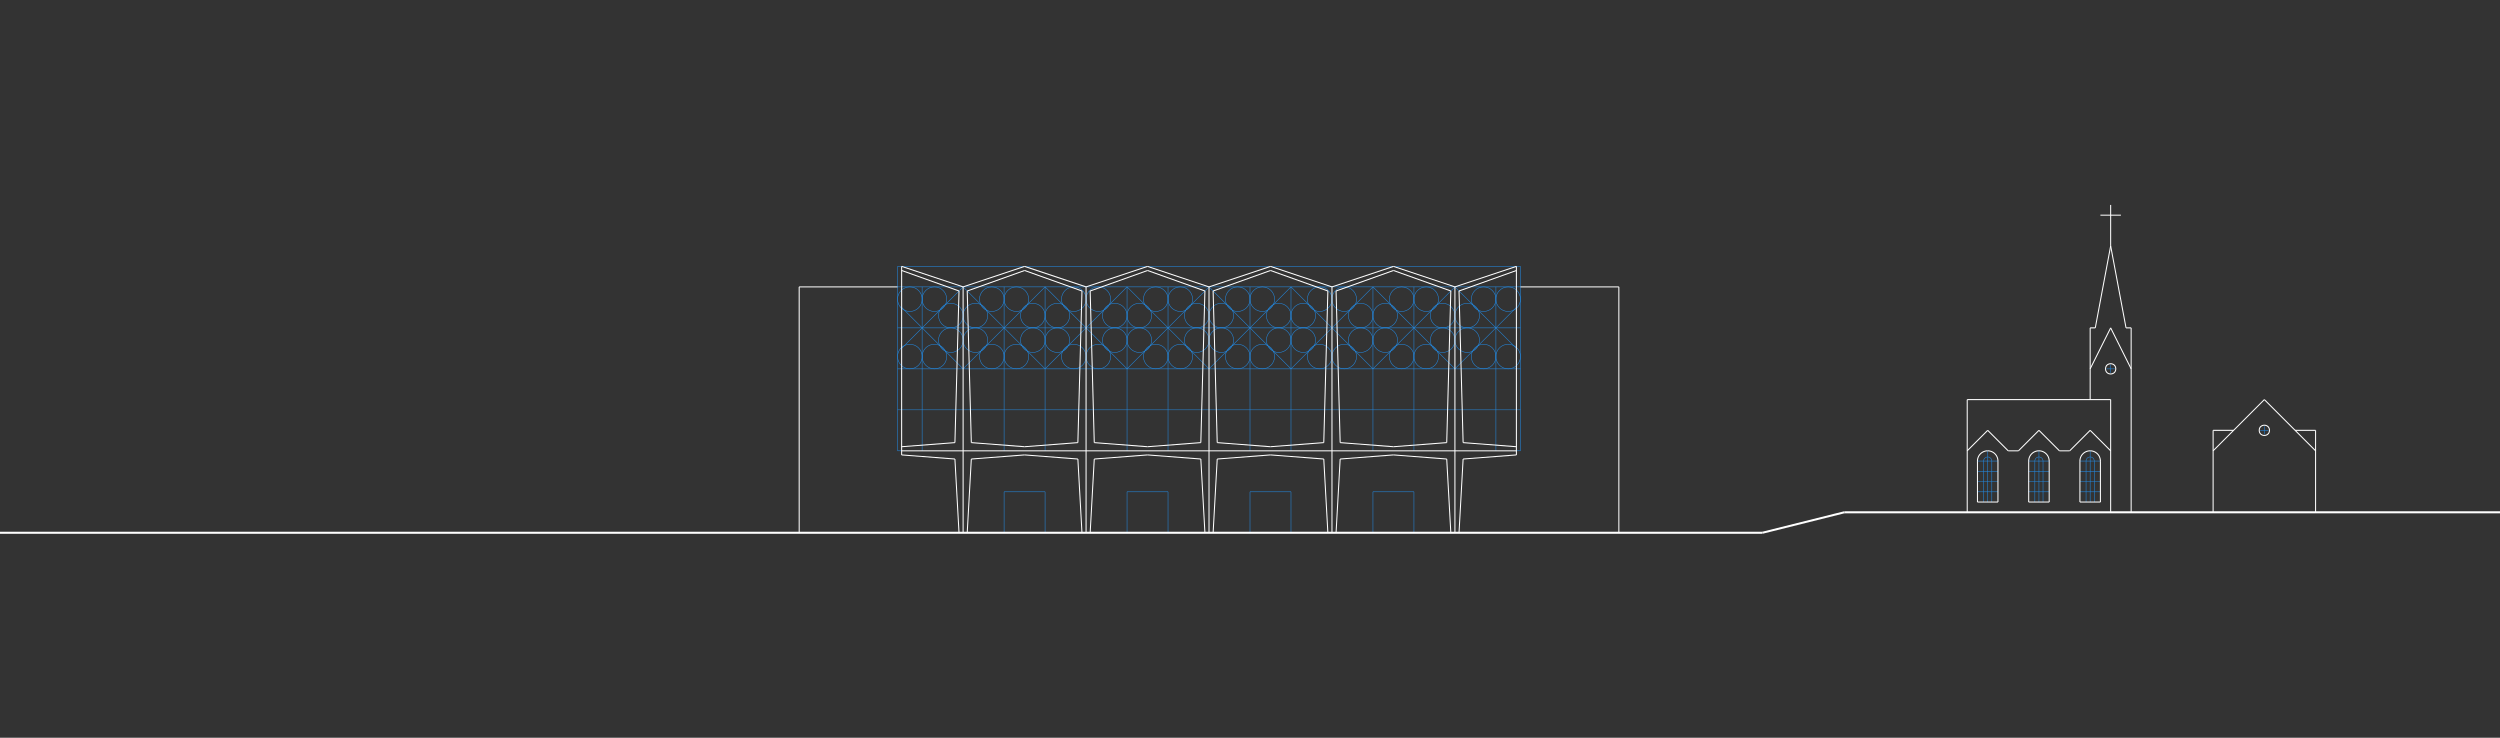 <svg xmlns="http://www.w3.org/2000/svg" viewBox="0 0 1220 360"><rect x="0" y="0" width="1220" height="360" fill="#333333" stroke="none"/><defs><style>.a,.b,.c{fill:none;stroke-linejoin:bevel;}.a{stroke:#228be6;stroke-width:0.25px;}.b,.c{stroke:#fff;}.c{stroke-width:0.5px;}</style></defs><title>Untitled-2</title><line class="a" x1="438" y1="180" x2="742" y2="180"/><line class="a" x1="450" y1="220" x2="450" y2="140"/><line class="a" x1="490" y1="220" x2="490" y2="140"/><line class="a" x1="510" y1="220" x2="510" y2="140"/><line class="a" x1="550" y1="220" x2="550" y2="140"/><line class="a" x1="570" y1="220" x2="570" y2="140"/><line class="a" x1="610" y1="180" x2="610" y2="140"/><line class="a" x1="630" y1="180" x2="630" y2="140"/><line class="a" x1="670" y1="180" x2="670" y2="140"/><line class="a" x1="690" y1="180" x2="690" y2="140"/><line class="a" x1="730" y1="180" x2="730" y2="140"/><line class="a" x1="438" y1="160" x2="742" y2="160"/><line class="a" x1="438" y1="200" x2="742" y2="200"/><line class="a" x1="610" y1="220" x2="610" y2="180"/><line class="a" x1="630" y1="220" x2="630" y2="180"/><line class="a" x1="670" y1="220" x2="670" y2="180"/><line class="a" x1="690" y1="220" x2="690" y2="180"/><line class="a" x1="730" y1="220" x2="730" y2="180"/><line class="a" x1="438" y1="140" x2="742" y2="140"/><line class="a" x1="440" y1="150" x2="470" y2="180"/><line class="a" x1="510" y1="140" x2="470" y2="180"/><line class="a" x1="550" y1="180" x2="510" y2="140"/><line class="a" x1="590" y1="140" x2="550" y2="180"/><line class="a" x1="630" y1="180" x2="590" y2="140"/><line class="a" x1="670" y1="140" x2="630" y2="180"/><line class="a" x1="710" y1="180" x2="670" y2="140"/><line class="a" x1="740" y1="150" x2="710" y2="180"/><line class="a" x1="440" y1="170" x2="470" y2="140"/><line class="a" x1="510" y1="180" x2="470" y2="140"/><line class="a" x1="550" y1="140" x2="510" y2="180"/><line class="a" x1="590" y1="180" x2="550" y2="140"/><line class="a" x1="630" y1="140" x2="590" y2="180"/><line class="a" x1="670" y1="180" x2="630" y2="140"/><line class="a" x1="710" y1="140" x2="670" y2="180"/><line class="a" x1="740" y1="170" x2="710" y2="140"/><line class="a" x1="440" y1="130" x2="740" y2="130"/><circle class="a" cx="456" cy="146" r="6"/><circle class="a" cx="464" cy="154" r="6"/><circle class="a" cx="444" cy="146" r="6"/><circle class="a" cx="464" cy="166" r="6"/><circle class="a" cx="456" cy="174" r="6"/><circle class="a" cx="444" cy="174" r="6"/><circle class="a" cx="496" cy="146" r="6"/><circle class="a" cx="504" cy="154" r="6"/><circle class="a" cx="484" cy="146" r="6"/><circle class="a" cx="504" cy="166" r="6"/><circle class="a" cx="496" cy="174" r="6"/><circle class="a" cx="484" cy="174" r="6"/><circle class="a" cx="476" cy="154" r="6"/><circle class="a" cx="476" cy="166" r="6"/><circle class="a" cx="536" cy="146" r="6"/><circle class="a" cx="544" cy="154" r="6"/><circle class="a" cx="524" cy="146" r="6"/><circle class="a" cx="544" cy="166" r="6"/><circle class="a" cx="536" cy="174" r="6"/><circle class="a" cx="524" cy="174" r="6"/><circle class="a" cx="516" cy="154" r="6"/><circle class="a" cx="516" cy="166" r="6"/><circle class="a" cx="576" cy="146" r="6"/><circle class="a" cx="584" cy="154" r="6"/><circle class="a" cx="564" cy="146" r="6"/><circle class="a" cx="584" cy="166" r="6"/><circle class="a" cx="576" cy="174" r="6"/><circle class="a" cx="564" cy="174" r="6"/><circle class="a" cx="556" cy="154" r="6"/><circle class="a" cx="556" cy="166" r="6"/><circle class="a" cx="616" cy="146" r="6"/><circle class="a" cx="624" cy="154" r="6"/><circle class="a" cx="604" cy="146" r="6"/><circle class="a" cx="624" cy="166" r="6"/><circle class="a" cx="616" cy="174" r="6"/><circle class="a" cx="604" cy="174" r="6"/><circle class="a" cx="596" cy="154" r="6"/><circle class="a" cx="596" cy="166" r="6"/><circle class="a" cx="656" cy="146" r="6"/><circle class="a" cx="664" cy="154" r="6"/><circle class="a" cx="644" cy="146" r="6"/><circle class="a" cx="664" cy="166" r="6"/><circle class="a" cx="656" cy="174" r="6"/><circle class="a" cx="644" cy="174" r="6"/><circle class="a" cx="636" cy="154" r="6"/><circle class="a" cx="636" cy="166" r="6"/><circle class="a" cx="696" cy="146" r="6"/><circle class="a" cx="704" cy="154" r="6"/><circle class="a" cx="684" cy="146" r="6"/><circle class="a" cx="704" cy="166" r="6"/><circle class="a" cx="696" cy="174" r="6"/><circle class="a" cx="684" cy="174" r="6"/><circle class="a" cx="676" cy="154" r="6"/><circle class="a" cx="676" cy="166" r="6"/><circle class="a" cx="736" cy="146" r="6"/><circle class="a" cx="724" cy="146" r="6"/><circle class="a" cx="736" cy="174" r="6"/><circle class="a" cx="724" cy="174" r="6"/><circle class="a" cx="716" cy="154" r="6"/><circle class="a" cx="716" cy="166" r="6"/><line class="a" x1="438" y1="130" x2="438" y2="220"/><line class="a" x1="440" y1="130" x2="438" y2="130"/><line class="a" x1="742" y1="130" x2="742" y2="220"/><line class="a" x1="740" y1="130" x2="742" y2="130"/><line class="a" x1="742" y1="220" x2="740" y2="220"/><line class="a" x1="438" y1="220" x2="440" y2="220"/><line class="a" x1="550" y1="240" x2="570" y2="240"/><line class="a" x1="610" y1="240" x2="630" y2="240"/><line class="a" x1="550" y1="240" x2="550" y2="260"/><line class="a" x1="570" y1="240" x2="570" y2="260"/><line class="a" x1="610" y1="240" x2="610" y2="260"/><line class="a" x1="630" y1="240" x2="630" y2="260"/><line class="a" x1="490" y1="240" x2="510" y2="240"/><line class="a" x1="490" y1="240" x2="490" y2="260"/><line class="a" x1="510" y1="240" x2="510" y2="260"/><line class="a" x1="670" y1="240" x2="690" y2="240"/><line class="a" x1="670" y1="240" x2="670" y2="260"/><line class="a" x1="690" y1="240" x2="690" y2="260"/><line class="b" y1="260" x2="860" y2="260"/><line class="b" x1="860" y1="260" x2="900" y2="250"/><line class="b" x1="900" y1="250" x2="1220" y2="250"/><line class="a" x1="970" y1="220" x2="970" y2="245"/><line class="a" x1="995" y1="220" x2="995" y2="245"/><line class="a" x1="1020" y1="220" x2="1020" y2="245"/><line class="a" x1="1030" y1="178" x2="1030" y2="182"/><line class="a" x1="1028" y1="180" x2="1032" y2="180"/><line class="a" x1="1105" y1="208" x2="1105" y2="212"/><line class="a" x1="1103" y1="210" x2="1107" y2="210"/><line class="a" x1="965" y1="225" x2="975" y2="225"/><line class="a" x1="990" y1="225" x2="1000" y2="225"/><line class="a" x1="1015" y1="225" x2="1025" y2="225"/><line class="a" x1="965" y1="240" x2="975" y2="240"/><line class="a" x1="990" y1="240" x2="1000" y2="240"/><line class="a" x1="1015" y1="240" x2="1025" y2="240"/><line class="a" x1="965" y1="235" x2="975" y2="235"/><line class="a" x1="965" y1="230" x2="975" y2="230"/><line class="a" x1="990" y1="230" x2="1000" y2="230"/><line class="a" x1="990" y1="235" x2="1000" y2="235"/><line class="a" x1="1015" y1="230" x2="1025" y2="230"/><line class="a" x1="1015" y1="235" x2="1025" y2="235"/><path class="a" d="M968,225a2,2,0,0,1,2-2"/><path class="a" d="M972,225a2,2,0,0,0-2-2"/><path class="a" d="M993,225a2,2,0,0,1,2-2"/><path class="a" d="M997,225a2,2,0,0,0-2-2"/><path class="a" d="M1018,225a2,2,0,0,1,2-2"/><path class="a" d="M1022,225a2,2,0,0,0-2-2"/><line class="a" x1="968" y1="225" x2="968" y2="245"/><line class="a" x1="972" y1="225" x2="972" y2="245"/><line class="a" x1="993" y1="225" x2="993" y2="245"/><line class="a" x1="997" y1="225" x2="997" y2="245"/><line class="a" x1="1018" y1="225" x2="1018" y2="245"/><line class="a" x1="1022" y1="225" x2="1022" y2="245"/><line class="c" x1="586" y1="224" x2="588" y2="260"/><line class="c" x1="594" y1="224" x2="592" y2="260"/><line class="c" x1="646" y1="224" x2="648" y2="260"/><line class="c" x1="654" y1="224" x2="652" y2="260"/><line class="c" x1="706" y1="224" x2="708" y2="260"/><line class="c" x1="714" y1="224" x2="712" y2="260"/><line class="c" x1="740" y1="222" x2="714" y2="224"/><line class="c" x1="680" y1="222" x2="654" y2="224"/><line class="c" x1="706" y1="224" x2="680" y2="222"/><line class="c" x1="594" y1="224" x2="620" y2="222"/><line class="c" x1="646" y1="224" x2="620" y2="222"/><line class="c" x1="534" y1="224" x2="560" y2="222"/><line class="c" x1="586" y1="224" x2="560" y2="222"/><line class="c" x1="440" y1="222" x2="466" y2="224"/><line class="c" x1="474" y1="224" x2="500" y2="222"/><line class="c" x1="526" y1="224" x2="500" y2="222"/><line class="c" x1="390" y1="260" x2="390" y2="140"/><line class="c" x1="790" y1="260" x2="790" y2="140"/><line class="c" x1="390" y1="140" x2="438" y2="140"/><line class="c" x1="470" y1="260" x2="470" y2="140"/><line class="c" x1="530" y1="260" x2="530" y2="140"/><line class="c" x1="590" y1="260" x2="590" y2="140"/><line class="c" x1="650" y1="260" x2="650" y2="140"/><line class="c" x1="710" y1="260" x2="710" y2="140"/><line class="c" x1="440" y1="220" x2="740" y2="220"/><line class="c" x1="440" y1="130" x2="440" y2="222"/><line class="c" x1="740" y1="130" x2="740" y2="222"/><line class="c" x1="440" y1="130" x2="470" y2="140"/><line class="c" x1="500" y1="130" x2="530" y2="140"/><line class="c" x1="560" y1="130" x2="590" y2="140"/><line class="c" x1="620" y1="130" x2="650" y2="140"/><line class="c" x1="680" y1="130" x2="710" y2="140"/><line class="c" x1="470" y1="140" x2="500" y2="130"/><line class="c" x1="530" y1="140" x2="560" y2="130"/><line class="c" x1="590" y1="140" x2="620" y2="130"/><line class="c" x1="650" y1="140" x2="680" y2="130"/><line class="c" x1="710" y1="140" x2="740" y2="130"/><line class="c" x1="790" y1="140" x2="742" y2="140"/><line class="c" x1="960" y1="250" x2="960" y2="195"/><line class="c" x1="1030" y1="250" x2="1030" y2="195"/><line class="c" x1="960" y1="195" x2="1030" y2="195"/><line class="c" x1="960" y1="220" x2="970" y2="210"/><line class="c" x1="980" y1="220" x2="970" y2="210"/><line class="c" x1="995" y1="210" x2="985" y2="220"/><line class="c" x1="1005" y1="220" x2="995" y2="210"/><line class="c" x1="1020" y1="210" x2="1010" y2="220"/><line class="c" x1="1030" y1="220" x2="1020" y2="210"/><path class="c" d="M965,225a5,5,0,0,1,5-5"/><path class="c" d="M975,225a5,5,0,0,0-5-5"/><path class="c" d="M990,225a5,5,0,0,1,5-5"/><path class="c" d="M1000,225a5,5,0,0,0-5-5"/><path class="c" d="M1015,225a5,5,0,0,1,5-5"/><path class="c" d="M1025,225a5,5,0,0,0-5-5"/><line class="c" x1="965" y1="225" x2="965" y2="245"/><line class="c" x1="975" y1="225" x2="975" y2="245"/><line class="c" x1="990" y1="225" x2="990" y2="245"/><line class="c" x1="1000" y1="225" x2="1000" y2="245"/><line class="c" x1="1015" y1="225" x2="1015" y2="245"/><line class="c" x1="1025" y1="225" x2="1025" y2="245"/><line class="c" x1="965" y1="245" x2="975" y2="245"/><line class="c" x1="990" y1="245" x2="1000" y2="245"/><line class="c" x1="1015" y1="245" x2="1025" y2="245"/><line class="c" x1="980" y1="220" x2="985" y2="220"/><line class="c" x1="1010" y1="220" x2="1005" y2="220"/><line class="c" x1="1040" y1="250" x2="1040" y2="160"/><line class="c" x1="1020" y1="160" x2="1020" y2="195"/><line class="c" x1="1020" y1="180" x2="1030" y2="160"/><line class="c" x1="1040" y1="180" x2="1030" y2="160"/><line class="c" x1="1022.5" y1="160" x2="1030" y2="120"/><line class="c" x1="1037.5" y1="160" x2="1030" y2="120"/><line class="c" x1="1030" y1="100" x2="1030" y2="120"/><line class="c" x1="1025" y1="105" x2="1035" y2="105"/><line class="c" x1="1080" y1="220" x2="1105" y2="195"/><line class="c" x1="1130" y1="220" x2="1105" y2="195"/><line class="c" x1="1080" y1="210" x2="1080" y2="250"/><line class="c" x1="1130" y1="210" x2="1130" y2="250"/><line class="c" x1="1080" y1="210" x2="1090" y2="210"/><line class="c" x1="1130" y1="210" x2="1120" y2="210"/><circle class="c" cx="1030" cy="180" r="2.5"/><circle class="c" cx="1105" cy="210" r="2.5"/><line class="c" x1="1020" y1="160" x2="1022.5" y2="160"/><line class="c" x1="1040" y1="160" x2="1037.5" y2="160"/><line class="c" x1="466" y1="224" x2="468" y2="260"/><line class="c" x1="474" y1="224" x2="472" y2="260"/><line class="c" x1="526" y1="224" x2="528" y2="260"/><line class="c" x1="534" y1="224" x2="532" y2="260"/><line class="c" x1="440" y1="132" x2="468" y2="142"/><line class="c" x1="472" y1="142" x2="500" y2="132"/><line class="c" x1="528" y1="142" x2="500" y2="132"/><line class="c" x1="560" y1="132" x2="532" y2="142"/><line class="c" x1="588" y1="142" x2="560" y2="132"/><line class="c" x1="592" y1="142" x2="620" y2="132"/><line class="c" x1="648" y1="142" x2="620" y2="132"/><line class="c" x1="680" y1="132" x2="652" y2="142"/><line class="c" x1="708" y1="142" x2="680" y2="132"/><line class="c" x1="712" y1="142" x2="740" y2="132"/><line class="c" x1="466" y1="216" x2="468" y2="142"/><line class="c" x1="472" y1="142" x2="474" y2="216"/><line class="c" x1="526" y1="216" x2="528" y2="142"/><line class="c" x1="532" y1="142" x2="534" y2="216"/><line class="c" x1="588" y1="142" x2="586" y2="216"/><line class="c" x1="592" y1="142" x2="594" y2="216"/><line class="c" x1="648" y1="142" x2="646" y2="216"/><line class="c" x1="652" y1="142" x2="654" y2="216"/><line class="c" x1="708" y1="142" x2="706" y2="216"/><line class="c" x1="712" y1="142" x2="714" y2="216"/><line class="c" x1="440" y1="218" x2="466" y2="216"/><line class="c" x1="474" y1="216" x2="500" y2="218"/><line class="c" x1="500" y1="218" x2="526" y2="216"/><line class="c" x1="534" y1="216" x2="560" y2="218"/><line class="c" x1="586" y1="216" x2="560" y2="218"/><line class="c" x1="594" y1="216" x2="620" y2="218"/><line class="c" x1="646" y1="216" x2="620" y2="218"/><line class="c" x1="654" y1="216" x2="680" y2="218"/><line class="c" x1="706" y1="216" x2="680" y2="218"/><line class="c" x1="714" y1="216" x2="740" y2="218"/></svg>